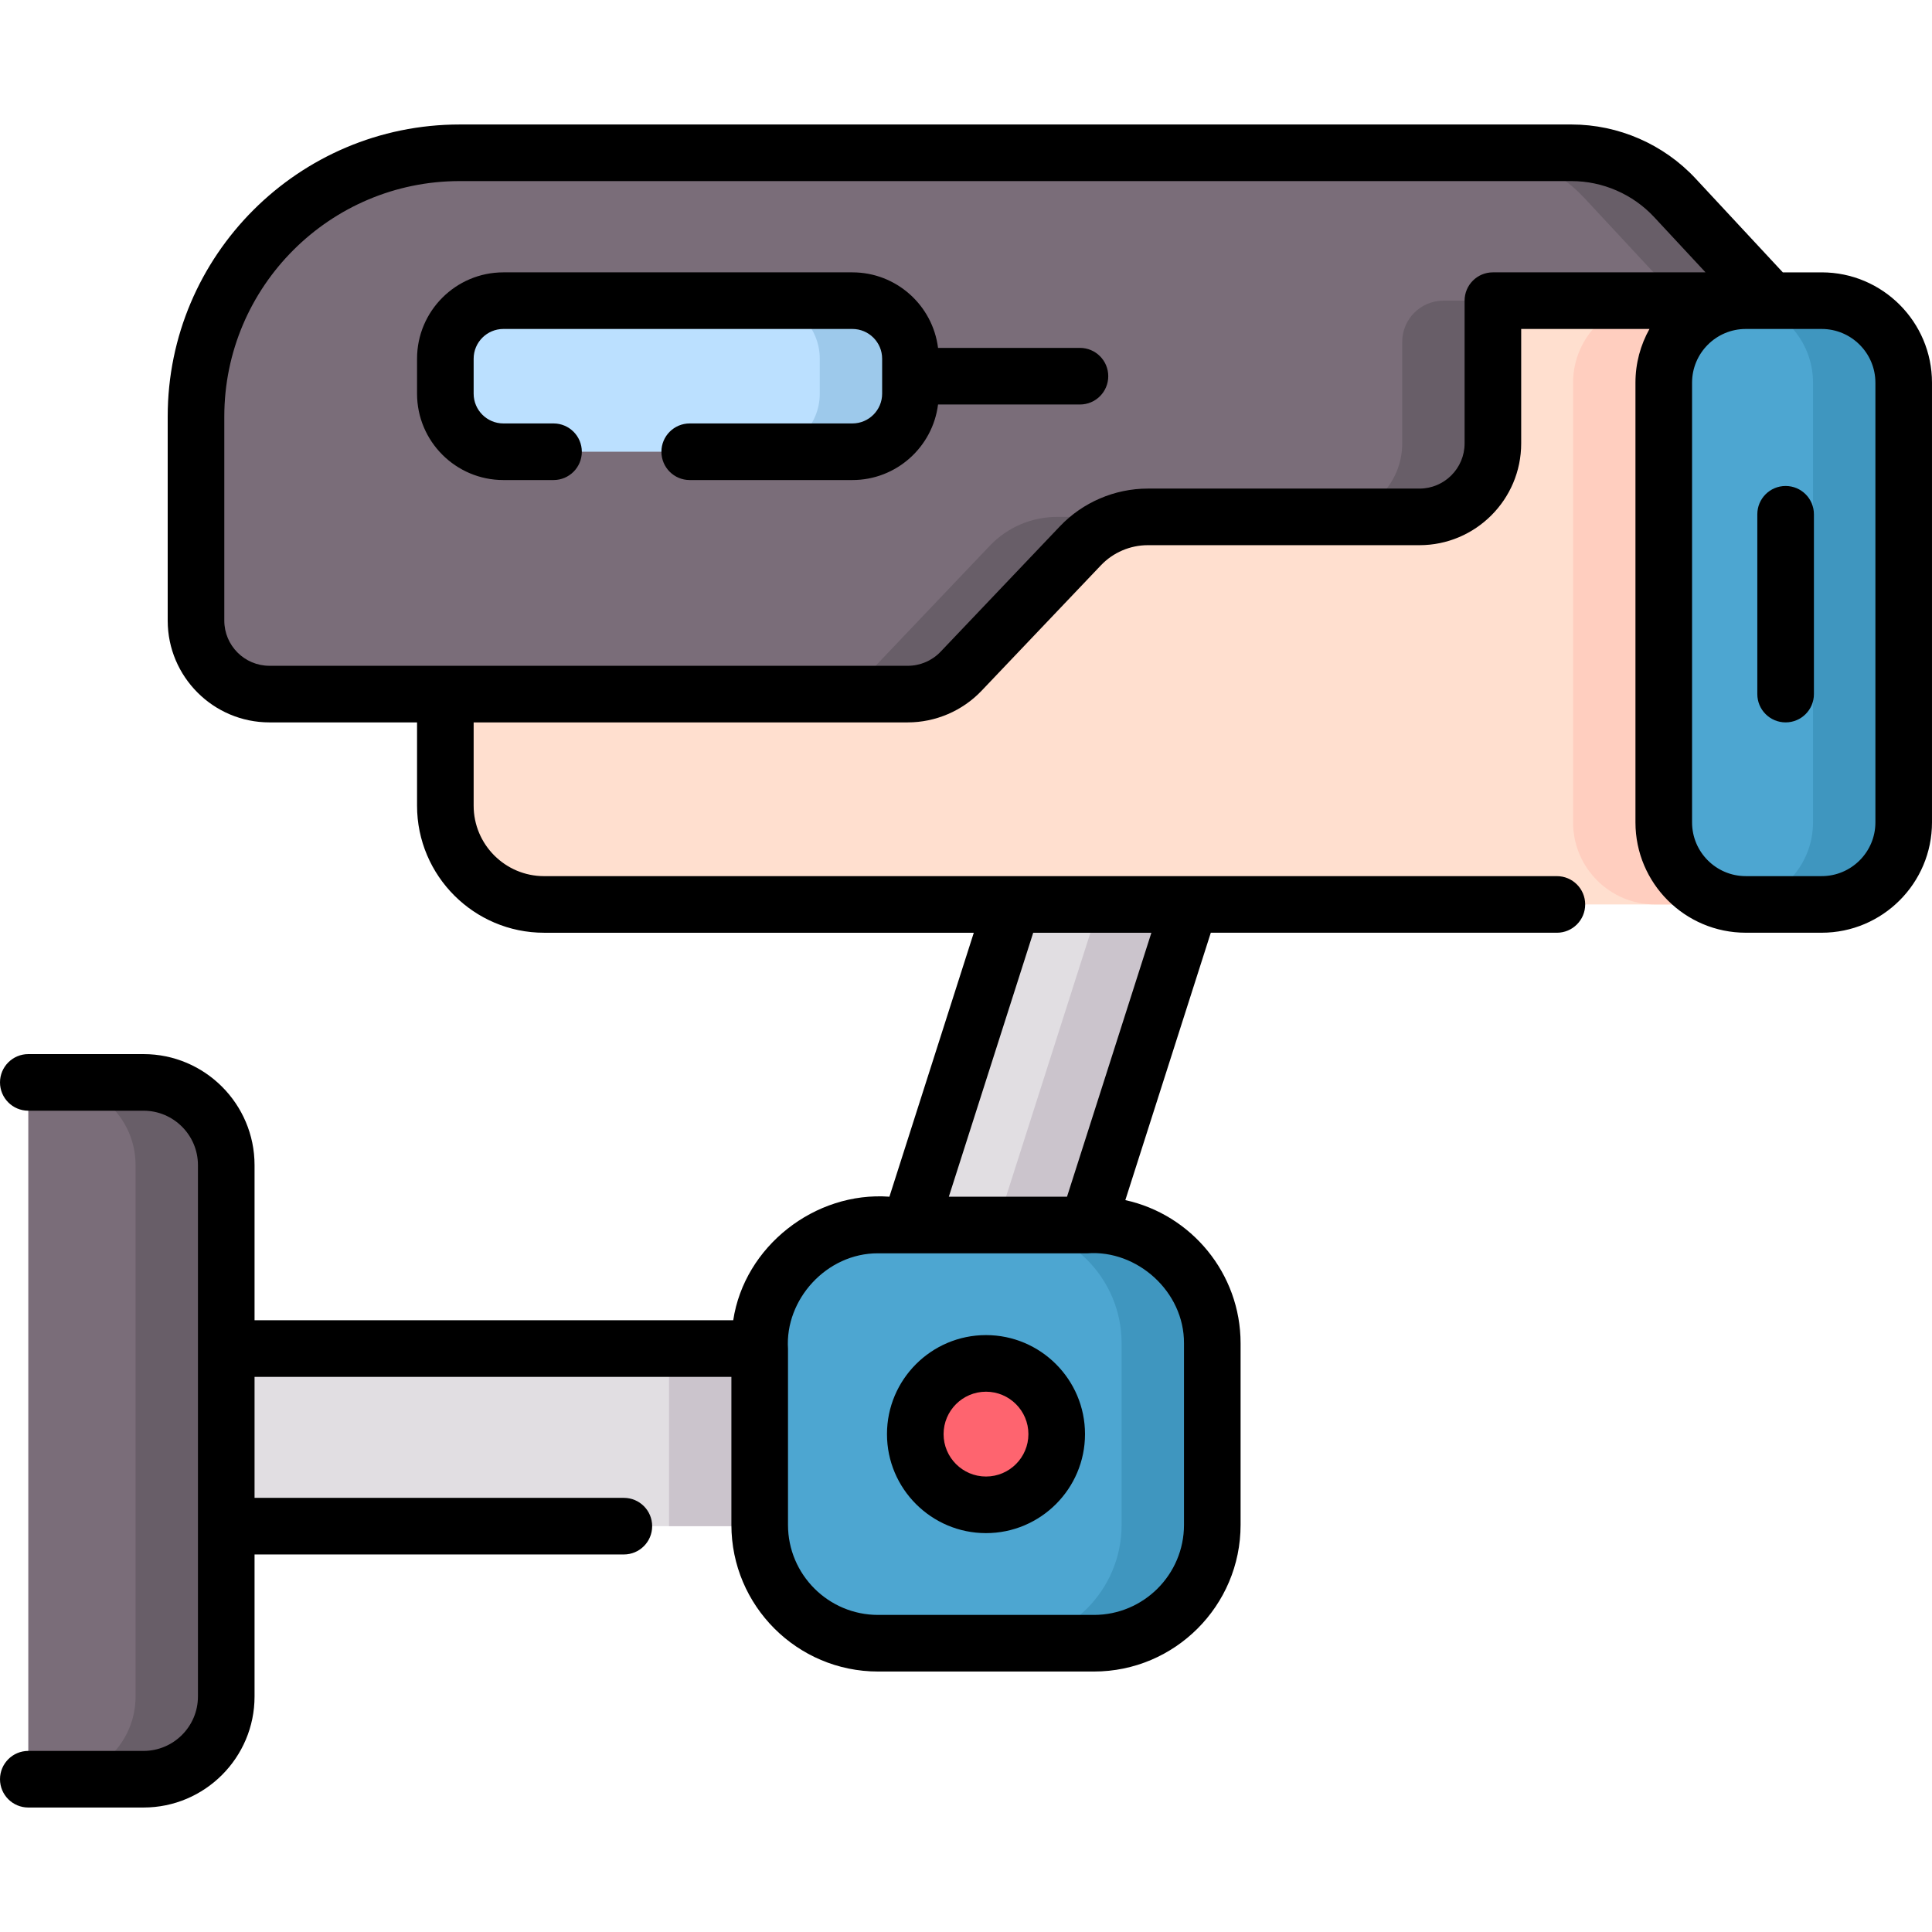 <svg id="Capa_1" enable-background="new 0 0 512 512" height="512" viewBox="0 0 512 512" width="512" xmlns="http://www.w3.org/2000/svg"><g><g><path d="m280.038 350.316h-47.066l47.066-147.266h47.066z" fill="#e1dee2"/><path d="m303.074 203.05-47.065 147.266h24.029l47.066-147.266z" fill="#cbc4cc"/><path d="m59.956 357.384h201.345v47.065h-201.345z" fill="#e1dee2"/><path d="m177.302 357.384h83.999v47.065h-83.999z" fill="#cbc4cc"/><path d="m469.199 79.675v160.012h-325.014c-14.449 0-26.163-11.714-26.163-26.173v-133.839z" fill="#ffdfcf"/><path d="m469.199 82.361v154.641c-3.106 1.713-6.673 2.685-10.471 2.685h-20.111c-12.004 0-21.734-9.74-21.734-21.744v-116.524c0-12.004 9.73-21.744 21.734-21.744h20.111c3.798 0 7.365.972 10.471 2.686z" fill="#ffcebf"/><path d="m482.762 239.684h-20.112c-12.005 0-21.738-9.732-21.738-21.738v-116.53c0-12.005 9.732-21.738 21.738-21.738h20.112c12.005 0 21.738 9.732 21.738 21.738v116.53c0 12.006-9.732 21.738-21.738 21.738z" fill="#4da6d1"/><path d="m482.762 79.679h-20.112c-.661 0-1.313.035-1.959.092 11.087.991 19.779 10.301 19.779 21.645v116.53c0 11.345-8.692 20.655-19.779 21.646.646.058 1.298.092 1.959.092h20.112c12.005 0 21.738-9.732 21.738-21.738v-116.53c0-12.005-9.732-21.737-21.738-21.737z" fill="#3f96bf"/><path d="m376.167 136.981h-71.996c-6.743 0-13.191 2.766-17.839 7.651l-31.643 33.262c-3.674 3.862-8.772 6.049-14.103 6.049h-169.179c-10.75 0-19.465-8.715-19.465-19.465v-54.108c0-38.594 31.286-69.88 69.88-69.88h294.639c10.394 0 20.319 4.324 27.397 11.936l25.341 27.254h-73.567v37.837c0 10.749-8.714 19.464-19.465 19.464z" fill="#7a6d79"/><g fill="#685e68"><path d="m443.858 52.425c-7.078-7.612-17.003-11.936-27.397-11.936h-24.03c10.394 0 20.319 4.324 27.397 11.936l25.341 27.254h24.03z"/><path d="m262.303 144.632-31.643 33.262c-3.674 3.862-8.772 6.049-14.103 6.049h24.03c5.331 0 10.428-2.187 14.103-6.049l31.643-33.262c4.648-4.886 11.096-7.651 17.839-7.651h-24.03c-6.744 0-13.192 2.765-17.839 7.651z"/><path d="m371.603 117.516c0 10.75-8.715 19.465-19.465 19.465h24.03c10.75 0 19.465-8.715 19.465-19.465v-37.837h-13.113c-6.029 0-10.917 4.888-10.917 10.917z"/></g><path d="m225.893 119.717h-92.486c-8.496 0-15.384-6.888-15.384-15.384v-9.27c0-8.496 6.888-15.384 15.384-15.384h92.486c8.496 0 15.384 6.888 15.384 15.384v9.27c0 8.496-6.888 15.384-15.384 15.384z" fill="#bbe0ff"/><path d="m225.893 79.679h-24.03c8.496 0 15.384 6.888 15.384 15.384v9.27c0 8.496-6.888 15.384-15.384 15.384h24.03c8.496 0 15.384-6.888 15.384-15.384v-9.27c0-8.497-6.888-15.384-15.384-15.384z" fill="#9dc9eb"/><path d="m7.5 286.848v184.663h30.533c12.109 0 21.926-9.817 21.926-21.926v-140.812c0-12.109-9.817-21.926-21.926-21.926h-30.533z" fill="#7a6d79"/><path d="m38.033 286.847h-24.03c12.109 0 21.926 9.817 21.926 21.926v140.812c0 12.109-9.817 21.926-21.926 21.926h24.03c12.109 0 21.926-9.817 21.926-21.926v-140.812c-.001-12.109-9.817-21.926-21.926-21.926z" fill="#685e68"/><path d="m289.908 435.471h-57.219c-17.32 0-31.361-14.041-31.361-31.361v-48.11c0-17.32 14.041-31.361 31.361-31.361h57.219c17.32 0 31.361 14.041 31.361 31.361v48.11c.001 17.32-14.04 31.361-31.361 31.361z" fill="#4da6d1"/><path d="m289.908 324.638h-24.03c17.32 0 31.361 14.041 31.361 31.361v48.11c0 17.32-14.041 31.361-31.361 31.361h24.03c17.32 0 31.361-14.041 31.361-31.361v-48.109c.001-17.321-14.04-31.362-31.361-31.362z" fill="#3f96bf"/><path d="m261.299 398.794c-10.35 0-18.74-8.39-18.74-18.74 0-10.35 8.39-18.74 18.74-18.74 10.35 0 18.74 8.39 18.74 18.74-.001 10.35-8.391 18.74-18.74 18.74z" fill="#fe646f"/></g><g><path d="m482.763 72.179h-10.296l-23.116-24.861c-8.468-9.105-20.456-14.328-32.89-14.328h-294.639c-42.667 0-77.38 34.713-77.38 77.38v54.107c0 14.868 12.097 26.965 26.965 26.965h39.115v22.073c0 18.567 15.101 33.673 33.662 33.673h113.88l-22.36 69.951c-19.768-1.451-38.431 13.181-41.392 32.745h-126.854v-41.11c0-16.226-13.2-29.426-29.426-29.426h-30.532c-4.143 0-7.5 3.357-7.5 7.5s3.357 7.5 7.5 7.5h30.532c7.954 0 14.426 6.472 14.426 14.426v140.812c0 7.954-6.472 14.426-14.426 14.426h-30.532c-4.143 0-7.5 3.357-7.5 7.5s3.357 7.5 7.5 7.5h30.532c16.226 0 29.426-13.2 29.426-29.426v-37.637h97.871c4.143 0 7.5-3.357 7.5-7.5s-3.357-7.5-7.5-7.5h-97.871v-32.064h126.369v39.226c0 21.428 17.434 38.861 38.861 38.861h57.22c21.429 0 38.861-17.434 38.861-38.861v-48.111c0-18.573-13.1-34.136-30.543-37.956l22.649-70.857h91.717c4.143 0 7.5-3.357 7.5-7.5s-3.357-7.5-7.5-7.5h-268.407c-10.29 0-18.662-8.377-18.662-18.673v-22.073h115.064c7.351 0 14.472-3.054 19.536-8.379l31.644-33.262c3.216-3.381 7.737-5.32 12.404-5.32h71.996c14.868 0 26.965-12.097 26.965-26.965v-30.336h33.995c-2.362 4.216-3.714 9.071-3.714 14.237v116.53c0 16.121 13.116 29.237 29.237 29.237h20.112c16.121 0 29.237-13.116 29.237-29.237v-116.53c.001-16.121-13.115-29.237-29.236-29.237zm-168.993 283.821v48.109c0 13.157-10.704 23.861-23.861 23.861h-57.22c-13.157 0-23.861-10.704-23.861-23.861v-46.667c-.841-13.04 10.207-25.35 23.861-25.303h55.546c13.081-.946 25.607 10.11 25.535 23.861zm-31.001-38.861h-31.318l22.36-69.951h31.318zm93.398-187.659h-71.996c-8.756 0-17.238 3.639-23.272 9.982l-31.644 33.262c-2.246 2.362-5.406 3.717-8.668 3.717h-169.18c-6.598 0-11.965-5.367-11.965-11.965v-54.107c0-34.396 27.983-62.38 62.38-62.38h294.639c8.281 0 16.266 3.479 21.905 9.543l13.615 14.643h-56.35c-4.143 0-7.5 3.357-7.5 7.5 0 .007.001.013.001.019v37.822c0 6.597-5.367 11.964-11.965 11.964zm120.833 88.466c0 7.851-6.387 14.237-14.237 14.237h-20.113c-7.851 0-14.237-6.387-14.237-14.237v-116.53c0-7.851 6.387-14.237 14.237-14.237h20.112c7.851 0 14.237 6.387 14.237 14.237v116.53z"/><path d="m261.299 353.814c-14.469 0-26.24 11.771-26.24 26.24s11.771 26.239 26.24 26.239 26.239-11.771 26.239-26.239-11.77-26.24-26.239-26.24zm0 37.48c-6.198 0-11.24-5.042-11.24-11.239 0-6.198 5.042-11.24 11.24-11.24 6.197 0 11.239 5.042 11.239 11.24 0 6.197-5.042 11.239-11.239 11.239z"/><path d="m473.207 128.789c-4.143 0-7.5 3.357-7.5 7.5v47.652c0 4.143 3.357 7.5 7.5 7.5s7.5-3.357 7.5-7.5v-47.652c0-4.143-3.357-7.5-7.5-7.5z"/><path d="m286.199 92.197h-37.608c-1.415-11.27-11.051-20.019-22.699-20.019h-92.486c-12.618 0-22.884 10.266-22.884 22.884v9.27c0 12.619 10.266 22.885 22.884 22.885h13.285c4.143 0 7.5-3.357 7.5-7.5s-3.357-7.5-7.5-7.5h-13.285c-4.347 0-7.884-3.537-7.884-7.885v-9.27c0-4.347 3.537-7.884 7.884-7.884h92.486c4.348 0 7.885 3.537 7.885 7.884v9.27c0 4.348-3.537 7.885-7.885 7.885h-43.11c-4.143 0-7.5 3.357-7.5 7.5s3.357 7.5 7.5 7.5h43.11c11.648 0 21.284-8.749 22.699-20.02h37.608c4.143 0 7.5-3.357 7.5-7.5s-3.357-7.5-7.5-7.5z"/></g></g></svg>